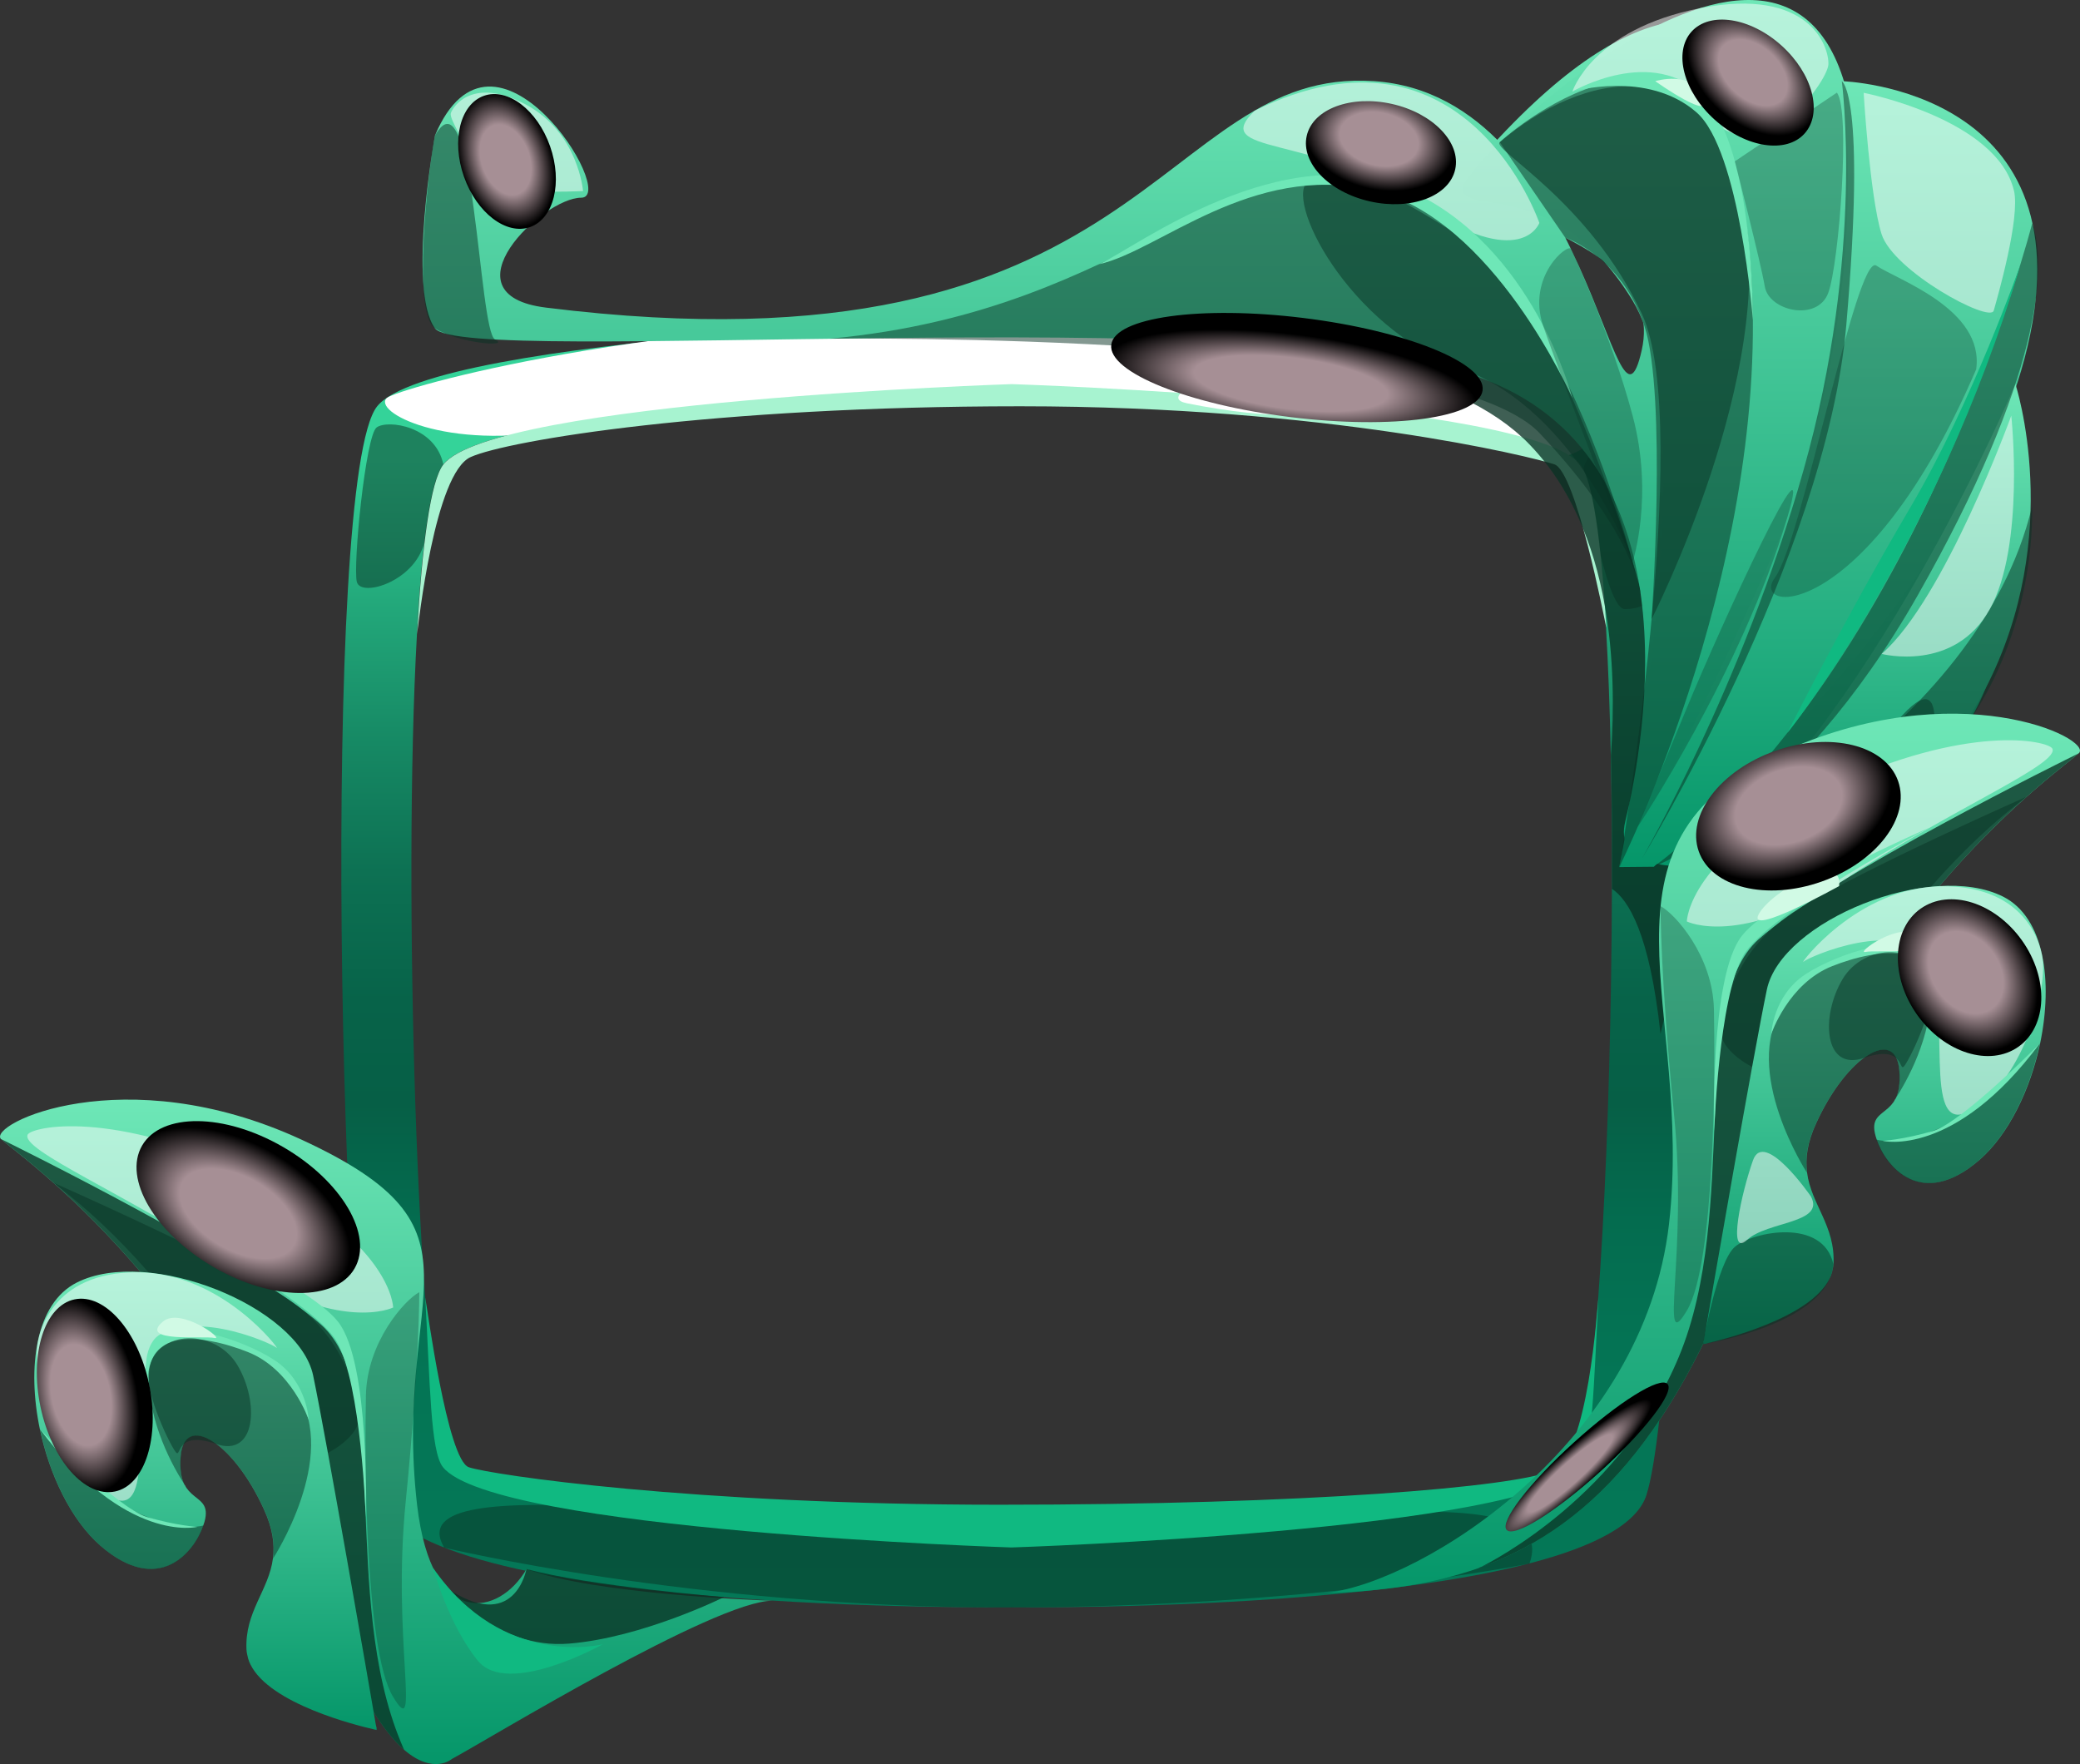 <?xml version="1.0" encoding="UTF-8"?><svg xmlns="http://www.w3.org/2000/svg" xmlns:xlink="http://www.w3.org/1999/xlink" viewBox="0 0 130.46 110.63"><rect x="0" y="0" width="130.46" height="110.63" fill="#333333" stroke="none"/><defs><linearGradient id="d" x1="63.46" y1="100.81" x2="63.46" y2="19.86" gradientUnits="userSpaceOnUse"><stop offset="0" stop-color="#047857"/><stop offset=".18" stop-color="#047555"/><stop offset=".3" stop-color="#046c4f"/><stop offset=".39" stop-color="#065f46"/><stop offset=".47" stop-color="#076349"/><stop offset=".57" stop-color="#0d7153"/><stop offset=".67" stop-color="#168964"/><stop offset=".78" stop-color="#23a97b"/><stop offset=".89" stop-color="#34d399"/><stop offset="1" stop-color="#34d399"/></linearGradient><linearGradient id="e" x1="-502.6" y1="54.35" x2="-502.6" y2="1.28" gradientTransform="translate(579.41)" gradientUnits="userSpaceOnUse"><stop offset="0" stop-color="#059669"/><stop offset="1" stop-color="#6ee7b7"/></linearGradient><linearGradient id="f" x1="-475.3" y1="54.38" x2="-475.3" y2="0" xlink:href="#e"/><linearGradient id="g" x1="-464.74" y1="54.38" x2="-464.74" y2="5.09" xlink:href="#e"/><linearGradient id="h" x1="-462.82" y1="54.4" x2="-462.82" y2="24.1" xlink:href="#e"/><linearGradient id="i" x1="203.86" y1="99.91" x2="203.86" y2="44.75" gradientTransform="translate(310.67) rotate(-180) scale(1 -1)" xlink:href="#e"/><linearGradient id="j" x1="193.12" y1="84.3" x2="193.12" y2="55.57" gradientTransform="translate(310.67) rotate(-180) scale(1 -1)" xlink:href="#e"/><linearGradient id="k" x1="24.22" y1="110.63" x2="24.22" y2="68.95" gradientTransform="matrix(1,0,0,1,0,0)" xlink:href="#e"/><linearGradient id="l" x1="186.08" y1="108.5" x2="186.08" y2="79.77" gradientTransform="translate(-173.17)" xlink:href="#e"/><radialGradient id="m" cx="352.02" cy="273.41" fx="352.02" fy="273.41" r="11.86" gradientTransform="translate(331.76 80.25) rotate(160.54) scale(.56 .37)" gradientUnits="userSpaceOnUse"><stop offset=".52" stop-color="#a68f95"/><stop offset="1" stop-color="#000"/></radialGradient><radialGradient id="n" cx="283.13" cy="249.5" fx="283.13" fy="249.5" r="11.86" gradientTransform="translate(351.29 122.54) rotate(-173.01) scale(.99 .26)" xlink:href="#m"/><radialGradient id="o" cx="318.19" cy="262.11" fx="318.19" fy="262.11" r="8.54" gradientTransform="translate(238.84 142.69) rotate(-167.23) scale(.56 .37)" xlink:href="#m"/><radialGradient id="p" cx="195.43" cy="213.31" fx="195.43" fy="213.31" r="8.54" gradientTransform="translate(138.69 136.38) rotate(-138.1) scale(.56 .37)" xlink:href="#m"/><radialGradient id="q" cx="132.21" cy="-15.4" fx="132.21" fy="-15.4" r="7.8" gradientTransform="translate(61.75 77.93) rotate(-109.46) scale(.56 .37)" xlink:href="#m"/><radialGradient id="r" cx="164.19" cy="8.66" fx="164.19" fy="8.66" r="11.86" gradientTransform="translate(163.69 122.93) rotate(-125.39) scale(.45 .34)" xlink:href="#m"/><radialGradient id="s" cx="334.05" cy="-222.1" fx="334.05" fy="-222.1" r="11.86" gradientTransform="translate(244.07 113.51) rotate(-150) scale(.65 .37)" xlink:href="#m"/><radialGradient id="t" cx="650" cy="-32.28" fx="650" fy="-32.28" r="7.63" gradientTransform="translate(-326.47 484.97) rotate(-42.22) scale(.89 .16)" xlink:href="#m"/><radialGradient id="u" cx="205.88" cy="-276.13" fx="205.88" fy="-276.13" r="9.49" gradientTransform="translate(132.53 197.5) rotate(-101.84) scale(.65 .37)" xlink:href="#m"/></defs><g style="isolation:isolate;"><g id="b"><g id="c"><path d="M105.5,51.33c-.08-12.8-.73-23.96-2.23-25.84-.88-1.1-3.76-2-7.6-2.74-7.93-1.51-19.94-2.3-26.84-2.65-3.26-.17-5.37-.24-5.37-.24,0,0-36.27,1.18-39.81,5.63-3.55,4.46-2.37,60.75,0,68.26,2.36,7.5,39.81,7.05,39.81,7.05,0,0,37.45.45,39.81-7.05,1.17-3.7,2.04-19.24,2.21-34.59.03-2.63.04-5.26.02-7.83ZM99.11,90.26c-2.11,6.72-35.65,6.3-35.65,6.3,0,0-33.53.42-35.65-6.3-1.57-5-2.57-34.21-1.66-50.46h0s0-.02,0-.03c.3-5.58.83-9.61,1.65-10.64,3.17-3.99,35.65-5.04,35.65-5.04,0,0,22.67.73,31.98,3.31,1.83.5,3.15,1.08,3.67,1.73.72.91,1.22,4.19,1.54,8.82.03.45.06.91.09,1.38.14,2.42.24,5.15.3,8.05.06,2.67.08,5.5.07,8.37-.04,14.81-.86,30.92-2,34.51Z" style="fill:url(#d); stroke-width:0px;"/><path d="M24.28,24.94c-.99.86,3.65,3.37,11.02,1.98,9-1.7,27.28-1.64,31.85-1.71,4.57-.07,25.48,1.82,29.28,3.4,2.58,1.07,6.39-3.55,6.21-3.66-.18-.11-16.1-5.08-39.18-5.08s-38.55,4.53-39.18,5.08Z" style="fill:#fff; mix-blend-mode:soft-light; stroke-width:0px;"/><path d="M27.86,97.06c-3.15-5.36,19.8-.99,37.16-1.21,17.36-.23,32.9-3.29,30.91,2.21,0,0-13.38,2.75-32.96,2.75s-35.11-3.75-35.11-3.75Z" style="fill:#093325; mix-blend-mode:multiply; opacity:.5; stroke-width:0px;"/><path d="M27.81,29.14c-.49-2.41-3.5-2.85-4.19-2.33-.69.52-1.49,8.66-1.24,9.68.25,1.03,3.85-.07,4.28-2.7.43-2.63,1.16-4.66,1.16-4.66Z" style="fill:#093325; mix-blend-mode:multiply; opacity:.5; stroke-width:0px;"/><path d="M99.33,29.49c-.06-1.06,2.7-3.09,3.32-3.55.63-.45,1.66,4.54,1.84,8.09.19,3.55-1.35,4.17-2.58,4.17-1.24,0-2.58-8.71-2.58-8.71Z" style="fill:#093325; mix-blend-mode:multiply; opacity:.5; stroke-width:0px;"/><path d="M100.74,39.33c-.11-.51-1.89-9.76-3.25-10.21-1.4-.47-14.18-3.64-33.5-3.64s-32.13,2.14-34.46,3.18c-2.27.99-3.29,10.55-3.37,11.11.31-5.57.84-9.61,1.65-10.64,3.17-3.99,35.65-5.04,35.65-5.04,0,0,32.47,1.05,35.66,5.04.79.99,1.31,4.85,1.63,10.19Z" style="fill:#a7f3d0; stroke-width:0px;"/><path d="M26.67,81.37c.11.51,1.38,10.2,2.74,10.65,1.4.47,13.97,2.35,33.28,2.35s32.34-1.11,34.67-2.14c2.27-.99,2.82-10.3,2.9-10.86-.31,5.57-.36,9.61-1.17,10.64-3.17,3.99-35.65,5.04-35.65,5.04,0,0-32.47-1.05-35.66-5.04-.79-.99-.8-5.29-1.11-10.64Z" style="fill:#10b981; stroke-width:0px;"/><path d="M74.44,25.29c-2.61-.53,4.95-3.45,9.24-2.33,4.29,1.12,1.87,4.57-9.24,2.33Z" style="fill:#fff; stroke-width:0px;"/><path d="M106.03,56.83l-.55,2.33-1.33,5.68c-.68-6.3-2.02-8.42-3.04-9.09,0-2.87,0-5.7-.07-8.37.2-2.86.19-6.18-.39-9.43-.68-3.81-2.14-7.52-4.93-10.29-.09-.09-.18-.18-.28-.26-9.42-8.72-40.25-6.19-40.25-6.19,0,0,6.08-.72,13.64-1.11,8.59-.45,19.1-.47,24.71,1.46.75.26,1.46.66,2.13,1.19,6.22,4.87,8.84,20.25,9.83,28.58.39,3.3.53,5.5.53,5.5Z" style="fill:#093325; mix-blend-mode:multiply; opacity:.78; stroke-width:0px;"/><path d="M27.28,8.5s-1.75,9.64,0,12.09c1.75,2.45,51.78-1.84,65.45,3.06,13.67,4.9,10.47,22.65,9.21,27.86-1.26,5.2,11.39,1.65,11.39,1.65,0,0,8.42-2.92,11.21-10,5.24-13.27.86-15.23.86-15.23,0,0,2.29-11.33-9.39-13.16,0,0-3.9-27.86-24.29-3.52-1.67,1.99,12.96,3.14,11.25,10.72-1.71,7.58-3.16-15.96-16.79-16.88-13.63-.92-14.07,18.92-51.95,14.2-6.51-.81-.19-6.89,2.22-6.89S30.97-.22,27.28,8.5Z" style="fill:url(#e); stroke-width:0px;"/><path d="M101.56,54.38s15.51-21.08,14.9-43.57c-.65-24.05-24.75-.71-24.73,1.01.02,1.71,5.97-.72,10.68,7.05,4.77,7.87-.85,35.51-.85,35.51Z" style="fill:url(#f); stroke-width:0px;"/><path d="M103.73,54.36s19.12-16.24,23.25-31.87c4.49-16.97-11.46-17.4-11.46-17.4,0,0,2.43,14.85-4.97,31.13-6.64,14.59-8.99,18.16-8.99,18.16l2.18-.02Z" style="fill:url(#g); stroke-width:0px;"/><path d="M105.8,54.38s12.44,1,18.74-11.21c4.98-9.64,1.87-19.08,1.87-19.08,0,0-9.28,21.96-20.61,30.28Z" style="fill:url(#h); stroke-width:0px;"/><path d="M101.56,54.38s9.99-19.85,8.16-38.68c-1.83-18.83-15.19-7.26-15.66-6.78-.47.48,5.59,3.67,8.91,10.74,3.32,7.07-1.41,34.73-1.41,34.73Z" style="fill:#093325; mix-blend-mode:multiply; opacity:.5; stroke-width:0px;"/><path d="M102.97,53.87s11.57-18.91,12.83-33.46c1.26-14.54-.28-15.32-.28-15.32,0,0,1.46,10.77-2.4,24.39-3.86,13.62-10.15,24.39-10.15,24.39Z" style="fill:#093325; mix-blend-mode:multiply; opacity:.5; stroke-width:0px;"/><path d="M105.8,54.38s18.22-8.22,21.65-22.61c0,0,1.1,20.73-21.65,22.61Z" style="fill:#093325; mix-blend-mode:multiply; opacity:.5; stroke-width:0px;"/><path d="M127.47,13.98s-7.06,27.76-23.74,40.38c0,0,8.8-3.38,16.56-17.04,7.76-13.66,8.13-20.66,7.17-23.34Z" style="fill:#093325; mix-blend-mode:multiply; opacity:.5; stroke-width:0px;"/><path d="M102.91,37.29s-4.48-20.94-15.18-25.12c-10.7-4.17-16.12,7.28-35.69,9.07,0,0,38.49-.48,44.54,5.94,6.05,6.42,6.33,10.1,6.33,10.1Z" style="fill:#093325; mix-blend-mode:multiply; opacity:.5; stroke-width:0px;"/><path d="M27.28,8.5c2.49-4.36,2.73,12.27,3.77,12.79,1.04.52-2.31.24-3.77-.7s-.43-9.91,0-12.09Z" style="fill:#093325; mix-blend-mode:multiply; opacity:.5; stroke-width:0px;"/><path d="M102.4,35.25s-4.96-16.41-9.82-19.74c-4.86-3.33-8.78-5.18-10.47-4.2-1.69.98,2.38,9.22,9.61,11.84,7.23,2.61,10.67,12.1,10.67,12.1Z" style="fill:#093325; mix-blend-mode:multiply; opacity:.5; stroke-width:0px;"/><path d="M94.06,8.91l4.12,6s3.52,1.17,4.96,5.53c1.43,4.36.45,18.39.45,18.39,0,0,7.94-15.53,5.75-25.87-2.19-10.35-10.22-8.37-15.27-4.04Z" style="fill:#093325; mix-blend-mode:multiply; opacity:.5; stroke-width:0px;"/><path d="M105.8,54.38s8.56-3.28,12.79-8.66c4.23-5.38,2.32,2.57,2.32,2.57,0,0-5.13,5.66-15.12,6.09Z" style="fill:#093325; mix-blend-mode:multiply; opacity:.5; stroke-width:0px;"/><path d="M98.62,5.75s5.04-2.7,8.36,1.35c3.32,4.05,7.66-1.95,7.7-3.07.04-1.12-1.2-4.85-8.03-3.52-6.82,1.34-8.03,5.24-8.03,5.24Z" style="fill:#fff; mix-blend-mode:soft-light; opacity:.5; stroke-width:0px;"/><path d="M118.02,41.01s4.55,1.19,6.78-2.8c2.23-3.99,1.35-12.14,1.35-12.14,0,0-4.18,11.51-8.13,14.94Z" style="fill:#fff; mix-blend-mode:soft-light; opacity:.5; stroke-width:0px;"/><path d="M78.7,6.94c-2.92,2.83,3.7,1.4,10.22,5.79,6.52,4.39,7.63,1.25,7.63,1.25,0,0-4.63-13.54-17.85-7.04Z" style="fill:#fff; mix-blend-mode:soft-light; opacity:.5; stroke-width:0px;"/><path d="M36.57,11.98s-.29-3.67-3.6-5.43c-3.3-1.76-4.55.11-4.69.54-.14.42,1.1,1.96,1.39,3.62.29,1.66,6.9,1.27,6.9,1.27Z" style="fill:#fff; mix-blend-mode:soft-light; opacity:.5; stroke-width:0px;"/><path d="M83.16,99.91c3.5-.1,6.67-.55,9.56-1.56,0,0,.04-.01.1-.05,7.35-2.63,12.89-9,17.48-22.6,6.38-18.88,19.04-27.46,20.07-28.45,0-.01.02-.01.02-.01.93-.92-7.69-5.1-18.79.01-12.45,5.73-5.36,15.84-6.92,29.53-1.58,13.68-15.33,22.39-21.51,23.13Z" style="fill:url(#i); stroke-width:0px;"/><path d="M92.82,98.3c7.35-2.63,12.89-9,17.48-22.6,6.38-18.88,19.04-27.46,20.07-28.45-.59.29-15.68,7.72-20.07,11.66-4.48,4.02-1.17,16.99-5,26.18-3.59,8.62-11.51,12.74-12.48,13.22Z" style="fill:#093325; mix-blend-mode:multiply; opacity:.78; stroke-width:0px;"/><path d="M127.12,49.96s-10.12,4.46-14.32,7.04c-4.19,2.58-4.7,6.41-4.84,7.7-.15,1.28,3.03,3.41,4.73,2.46,1.71-.95,5.48-10.41,14.43-17.2Z" style="fill:#093325; mix-blend-mode:multiply; opacity:.5; stroke-width:0px;"/><path d="M128.71,46.92c.61.96-6.31,3.8-12.92,8.18-6.61,4.37-9.99,2.69-9.99,2.69,0,0,.07-4.2,8.87-8.34,8.8-4.14,13.75-2.98,14.04-2.52Z" style="fill:#fff; mix-blend-mode:soft-light; opacity:.5; stroke-width:0px;"/><path d="M106.81,84.3s.07-.01.19-.04c1.09-.25,6.53-1.59,7.75-4.07.06-.12.11-.24.15-.38.02-.07.03-.15.05-.22.03-.11.04-.21.05-.32.12-2.39-1.4-3.72-1.66-5.74-.11-.87,0-1.85.58-3.1,1.91-4.19,5-6.08,5.21-3.27.06.82-.05,1.36-.23,1.73,0,.02-.03.05-.05.07-.05.12-.13.22-.2.3-.02.02-.03.04-.03.04-.47.53-1.08.67-1.07,1.42,0,.19.06.46.16.75.57,1.68,2.79,4.44,6.44,1.28,1.83-1.59,3.2-4.42,3.81-7.32h0c.81-3.88.27-7.88-2.31-9.19-4.52-2.29-13.92,1.51-14.83,5.82-.83,3.96-3.51,19.43-3.93,21.89-.02.08-.03.16-.05.21,0,.05,0,.08,0,.11,0,.01,0,.02,0,.02Z" style="fill:url(#j); stroke-width:0px;"/><path d="M117.69,71.48c.57,1.68,2.79,4.44,6.44,1.28,1.83-1.59,3.2-4.42,3.81-7.32-.19.23-3.27,4-6.21,5.28-2.43,1.05-3.65.86-4.04.75Z" style="fill:#093325; mix-blend-mode:multiply; opacity:.5; stroke-width:0px;"/><path d="M113.33,73.54c-.11-.87,0-1.85.58-3.1,1.91-4.19,5-6.08,5.21-3.27.06.82-.05,1.36-.23,1.73.67-1.03,2.3-3.88,2.23-6.9-.08-3.79-6.64-2.87-9.29,1.15-2.65,4.01,1.5,10.39,1.5,10.39Z" style="fill:#093325; mix-blend-mode:multiply; opacity:.5; stroke-width:0px;"/><path d="M114.99,79.28c-.65-2.92-5.05-2.04-6.17-1.09s-2.01,6.11-2.01,6.11c0,0,7.88-1.23,8.18-5.02Z" style="fill:#093325; mix-blend-mode:multiply; opacity:.5; stroke-width:0px;"/><path d="M128.14,60.31c.15,2.74-1.72,7.95-4.69,9.42-2.97,1.47-.94-6.59-2.57-9.42-1.62-2.83-7.41-.31-7.76,0s3.35-4.72,8.74-4.73c5.39,0,6.23,3.89,6.27,4.73Z" style="fill:#fff; mix-blend-mode:soft-light; opacity:.5; stroke-width:0px;"/><path d="M113.58,75.03c.92,1.71-2.73,1.55-4,2.73-1.27,1.18-.34-3,.37-4.99.7-1.99,3.63,2.26,3.63,2.26Z" style="fill:#fff; mix-blend-mode:soft-light; opacity:.5; stroke-width:0px;"/><path d="M121.12,51.86s-9.82,4.25-11.86,6.82c-2.04,2.57-1.74,12.27-1.74,12.27,0,0,.27-8.34,1.82-11.02,1.55-2.69,11.77-8.07,11.77-8.07Z" style="fill:#6ee7b7; stroke-width:0px;"/><path d="M120.93,64.01s.97-2.86-.16-4.23-5.5-.02-7.54,1.33-2.13,3.73-2.13,3.73c0,0,1.06-3.16,3.82-4.25,2.76-1.09,7.34-1.91,6,3.41Z" style="fill:#6ee7b7; stroke-width:0px;"/><path d="M127.94,65.44s-4.87,4.95-6.7,5.49c-1.83.54-3.15.62-3.15.62,0,0,4.48,1.1,9.85-6.11Z" style="fill:#6ee7b7; stroke-width:0px;"/><path d="M126.7,16.66s-3.01,8.6-6.85,15.11c-4.16,7.06-7.74,14.19-7.74,14.19,0,0,9.29-11.51,14.6-29.3Z" style="fill:#10b981; stroke-width:0px;"/><path d="M109.94,20.06s.11-10.64-3.08-13.97c-3.19-3.32-8.25-.34-8.25-.34,0,0,4.69-1.4,7.79,1.29,2.75,2.38,3.54,13.03,3.54,13.03Z" style="fill:#6ee7b7; stroke-width:0px;"/><path d="M98.62,24.97s-2.44-9.59-10.3-13.06c-7.86-3.47-17.14,3.66-19.38,4.66,3.78-.84,9.52-6.36,17.12-4.66,7.6,1.7,12.56,13.06,12.56,13.06Z" style="fill:#6ee7b7; stroke-width:0px;"/><path d="M33.59,12.02c1.59-.76-2.23-4.17-3.28-4.24s-.85,2.95.44,3.79c1.3.84,2.83.45,2.83.45Z" style="fill:#6ee7b7; stroke-width:0px;"/><path d="M106.87,6.09c.75,1.72-3.05-1-3.05-1,0,0,2.3-.72,3.05,1Z" style="fill:#d1fae5; stroke-width:0px;"/><path d="M88.5,11.27c1.6,1.5-2.3.09-4.34.07-2.05-.02,2.47-1.83,4.34-.07Z" style="fill:#d1fae5; stroke-width:0px;"/><path d="M115.35,55.57c.29-2.29-4.31.35-5.05,1.78-.74,1.44,5.05-1.78,5.05-1.78Z" style="fill:#d1fae5; stroke-width:0px;"/><path d="M120.25,58.68c1.55,1.33-2.55.87-3.24,1.02s2.14-1.97,3.24-1.02Z" style="fill:#d1fae5; stroke-width:0px;"/><path d="M121.12,61.67c.29,1.52-1.43,4.96-1.72,5.23-.29.27,0-1.41-2.5-.55-2.5.86-2.72-2.6-1.34-4.93,1.38-2.34,5.07-2.29,5.56.26Z" style="fill:#093325; mix-blend-mode:multiply; opacity:.5; stroke-width:0px;"/><path d="M104.15,56.83c.89.46,3.28,3.1,3.35,6.48s.1,15.91-1.7,18.89c-1.8,2.98.08-3.54-.8-12.27-.87-8.73-.85-13.1-.85-13.1Z" style="fill:#093325; mix-blend-mode:multiply; opacity:.3; stroke-width:0px;"/><path d="M102.4,35.25s-4.56-11.71-5.61-14.81,1.56-5.22,1.75-4.82c.19.4,2.51,5.4,3.86,10.45,1.35,5.05,0,9.18,0,9.18Z" style="fill:#093325; mix-blend-mode:multiply; opacity:.3; stroke-width:0px;"/><path d="M112.1,32.46c1.89-6.34-4.03,6.44-6.3,11.94s-3.09,7.47-3.09,7.47c0,0,6.52-9.76,9.39-19.41Z" style="fill:#093325; mix-blend-mode:multiply; opacity:.3; stroke-width:0px;"/><path d="M115.21,5.81c.87,1.08.14,10.73-.54,12.56s-3.72,1.14-3.98-.4c-.26-1.55-1.88-7.85-1.88-7.85l6.4-4.31Z" style="fill:#093325; mix-blend-mode:multiply; opacity:.3; stroke-width:0px;"/><path d="M123.95,23.15c.52-3.78-5.02-5.63-6.26-6.49s-4.67,17.27-6.36,19.56c-1.69,2.29,5.72,2.96,12.62-13.06Z" style="fill:#093325; mix-blend-mode:multiply; opacity:.3; stroke-width:0px;"/><path d="M126.32,11.96c.4,1.72-1.04,6.7-1.27,7.52-.23.81-6.31-2.47-7.04-4.81-.73-2.34-1.12-8.85-1.12-8.85,0,0,8.38,1.64,9.43,6.15Z" style="fill:#fff; mix-blend-mode:soft-light; opacity:.5; stroke-width:0px;"/><path d="M48.45,100.39c-3.6,0-17.87,8.72-20.1,9.92,0,0-1.15,1.02-2.99-.56-1.26-1.09-2.86-3.43-4.61-8.19-.2-.53-.39-1.08-.58-1.64C13.78,81.02,1.11,72.44.09,71.45c0,0-.02,0-.02,0-.93-.93,7.69-5.1,18.79,0,12.45,5.73,5.73,9.23,7.3,22.93.92,7.9,5.16,6.96,6.86,4.03,4.36,1.58,14.54,1.95,15.43,1.98Z" style="fill:url(#k); stroke-width:0px;"/><path d="M25.35,109.74c-1.26-1.09-2.86-3.43-4.61-8.19-.2-.53-.39-1.08-.58-1.64C13.78,81.02,1.11,72.44.09,71.45c.59.29,15.69,7.72,20.07,11.65,4.47,4.03,1.17,16.99,4.99,26.18.07.16.13.32.2.46Z" style="fill:#093325; mix-blend-mode:multiply; opacity:.78; stroke-width:0px;"/><path d="M3.34,74.17s10.12,4.46,14.32,7.04c4.19,2.58,4.7,6.41,4.84,7.7.14,1.28-3.03,3.41-4.73,2.46-1.71-.95-5.48-10.41-14.43-17.2Z" style="fill:#093325; mix-blend-mode:multiply; opacity:.5; stroke-width:0px;"/><path d="M1.75,71.13c-.61.96,6.31,3.8,12.92,8.18,6.61,4.37,9.99,2.69,9.99,2.69,0,0-.07-4.2-8.87-8.34-8.8-4.14-13.75-2.98-14.04-2.52Z" style="fill:#fff; mix-blend-mode:soft-light; opacity:.5; stroke-width:0px;"/><path d="M23.65,108.5s-.07-.01-.19-.04c-1.09-.25-6.53-1.59-7.75-4.07-.06-.12-.11-.24-.15-.38-.02-.07-.03-.15-.05-.22-.03-.11-.04-.21-.05-.32-.12-2.39,1.4-3.72,1.66-5.74.11-.87,0-1.85-.58-3.1-1.91-4.19-5-6.08-5.21-3.27-.06.82.05,1.36.23,1.73,0,.02.03.05.05.07.05.12.13.22.2.3.02.02.03.04.03.04.47.53,1.08.67,1.07,1.42,0,.19-.05.46-.16.75-.57,1.68-2.79,4.44-6.44,1.28-1.83-1.59-3.2-4.42-3.81-7.32h0c-.81-3.88-.27-7.88,2.31-9.19,4.52-2.29,13.92,1.51,14.83,5.82.83,3.96,3.51,19.43,3.93,21.89.02.08.03.16.05.21,0,.05,0,.08,0,.11,0,.01,0,.02,0,.02Z" style="fill:url(#l); stroke-width:0px;"/><path d="M12.76,95.68c-.57,1.68-2.79,4.44-6.44,1.28-1.83-1.59-3.2-4.42-3.81-7.32.19.23,3.27,4,6.21,5.28,2.43,1.05,3.65.86,4.04.75Z" style="fill:#093325; mix-blend-mode:multiply; opacity:.5; stroke-width:0px;"/><path d="M17.13,97.74c.11-.87,0-1.85-.58-3.1-1.91-4.19-5-6.08-5.21-3.27-.06.82.05,1.36.23,1.73-.67-1.03-2.3-3.88-2.23-6.9.08-3.79,6.64-2.87,9.29,1.15,2.65,4.01-1.5,10.39-1.5,10.39Z" style="fill:#093325; mix-blend-mode:multiply; opacity:.5; stroke-width:0px;"/><path d="M2.32,84.52c-.15,2.74,1.72,7.95,4.69,9.42,2.97,1.47.94-6.59,2.57-9.42s7.41-.31,7.76,0-3.35-4.72-8.74-4.73c-5.39,0-6.23,3.89-6.27,4.73Z" style="fill:#fff; mix-blend-mode:soft-light; opacity:.5; stroke-width:0px;"/><path d="M9.34,76.07s9.82,4.25,11.86,6.82c2.04,2.57,1.74,12.27,1.74,12.27,0,0-.27-8.34-1.82-11.02-1.55-2.69-11.77-8.07-11.77-8.07Z" style="fill:#6ee7b7; stroke-width:0px;"/><path d="M9.53,88.21s-.97-2.86.16-4.23c1.13-1.37,5.5-.02,7.54,1.33s2.13,3.73,2.13,3.73c0,0-1.06-3.16-3.82-4.25-2.76-1.09-7.34-1.91-6,3.41Z" style="fill:#6ee7b7; stroke-width:0px;"/><path d="M2.52,89.65s4.87,4.95,6.7,5.49c1.83.54,3.15.62,3.15.62,0,0-4.48,1.1-9.85-6.11Z" style="fill:#6ee7b7; stroke-width:0px;"/><path d="M10.21,82.89c-1.55,1.33,2.55.87,3.24,1.02.7.15-2.14-1.97-3.24-1.02Z" style="fill:#d1fae5; stroke-width:0px;"/><path d="M9.34,85.88c-.29,1.52,1.43,4.96,1.72,5.23.29.27,0-1.41,2.5-.55,2.5.86,2.72-2.6,1.34-4.93s-5.07-2.29-5.56.26Z" style="fill:#093325; mix-blend-mode:multiply; opacity:.5; stroke-width:0px;"/><path d="M26.3,81.04c-.89.46-3.28,3.1-3.35,6.48s-.1,15.91,1.7,18.89c1.8,2.99-.08-3.54.8-12.27.87-8.73.85-13.1.85-13.1Z" style="fill:#093325; mix-blend-mode:multiply; opacity:.3; stroke-width:0px;"/><path d="M27.92,99.52s3.17,3.94,7.77,3.56c4.6-.37,9.73-2.92,9.73-2.92,0,0-8.44-.68-12.4-1.76,0,0-.74,4.15-5.1,1.12Z" style="fill:#093325; mix-blend-mode:multiply; opacity:.78; stroke-width:0px;"/><path d="M27.15,98.3s.95,3.54,2.82,5.85,7.84-1.03,7.84-1.03c0,0-6.24,1.61-10.66-4.81Z" style="fill:#10b981; stroke-width:0px;"/><path d="M106.55,53.4c-.8-2.27,1.35-5.09,4.8-6.31,3.45-1.22,6.9-.37,7.7,1.89.8,2.27-1.35,5.09-4.8,6.31-3.45,1.22-6.9.37-7.7-1.89Z" style="fill:url(#m); mix-blend-mode:color-dodge; stroke-width:0px;"/><path d="M69.7,21.62c.21-1.72,5.6-2.47,12.03-1.68,6.43.79,11.48,2.82,11.26,4.54-.21,1.72-5.6,2.47-12.03,1.68-6.43-.79-11.48-2.82-11.26-4.54Z" style="fill:url(#n); mix-blend-mode:color-dodge; stroke-width:0px;"/><path d="M81.96,8.52c.38-1.69,2.78-2.58,5.35-2,2.57.58,4.34,2.42,3.96,4.11-.38,1.69-2.78,2.58-5.35,2s-4.34-2.42-3.96-4.11Z" style="fill:url(#o); mix-blend-mode:color-dodge; stroke-width:0px;"/><path d="M106.09,1.99c1.16-1.29,3.68-.9,5.64.86,1.96,1.76,2.61,4.23,1.46,5.52s-3.68.9-5.64-.86c-1.96-1.76-2.61-4.23-1.46-5.52Z" style="fill:url(#p); mix-blend-mode:color-dodge; stroke-width:0px;"/><path d="M30.35,6.01c1.49-.53,3.35.89,4.15,3.16.8,2.27.24,4.54-1.25,5.07-1.49.53-3.35-.89-4.15-3.16s-.24-4.54,1.25-5.07Z" style="fill:url(#q); mix-blend-mode:color-dodge; stroke-width:0px;"/><path d="M120.46,56.99c1.82-1.29,4.66-.4,6.36,1.99,1.7,2.39,1.6,5.37-.21,6.66s-4.66.4-6.36-1.99c-1.7-2.39-1.6-5.37.21-6.66Z" style="fill:url(#r); mix-blend-mode:color-dodge; stroke-width:0px;"/><path d="M8.91,71.85c1.2-2.08,5.16-2.05,8.84.08s5.69,5.54,4.49,7.62c-1.2,2.08-5.16,2.05-8.84-.08-3.68-2.13-5.69-5.54-4.49-7.62Z" style="fill:url(#s); mix-blend-mode:color-dodge; stroke-width:0px;"/><path d="M104.59,86.8c.46.5-1.43,2.96-4.22,5.49-2.79,2.53-5.41,4.17-5.87,3.66-.46-.5,1.43-2.96,4.22-5.49,2.79-2.53,5.41-4.17,5.87-3.66Z" style="fill:url(#t); mix-blend-mode:color-dodge; stroke-width:0px;"/><path d="M4.68,81.49c1.88-.39,3.97,1.98,4.67,5.31s-.26,6.35-2.14,6.74-3.97-1.98-4.67-5.31c-.7-3.33.26-6.35,2.14-6.74Z" style="fill:url(#u); mix-blend-mode:color-dodge; stroke-width:0px;"/></g></g></g></svg>